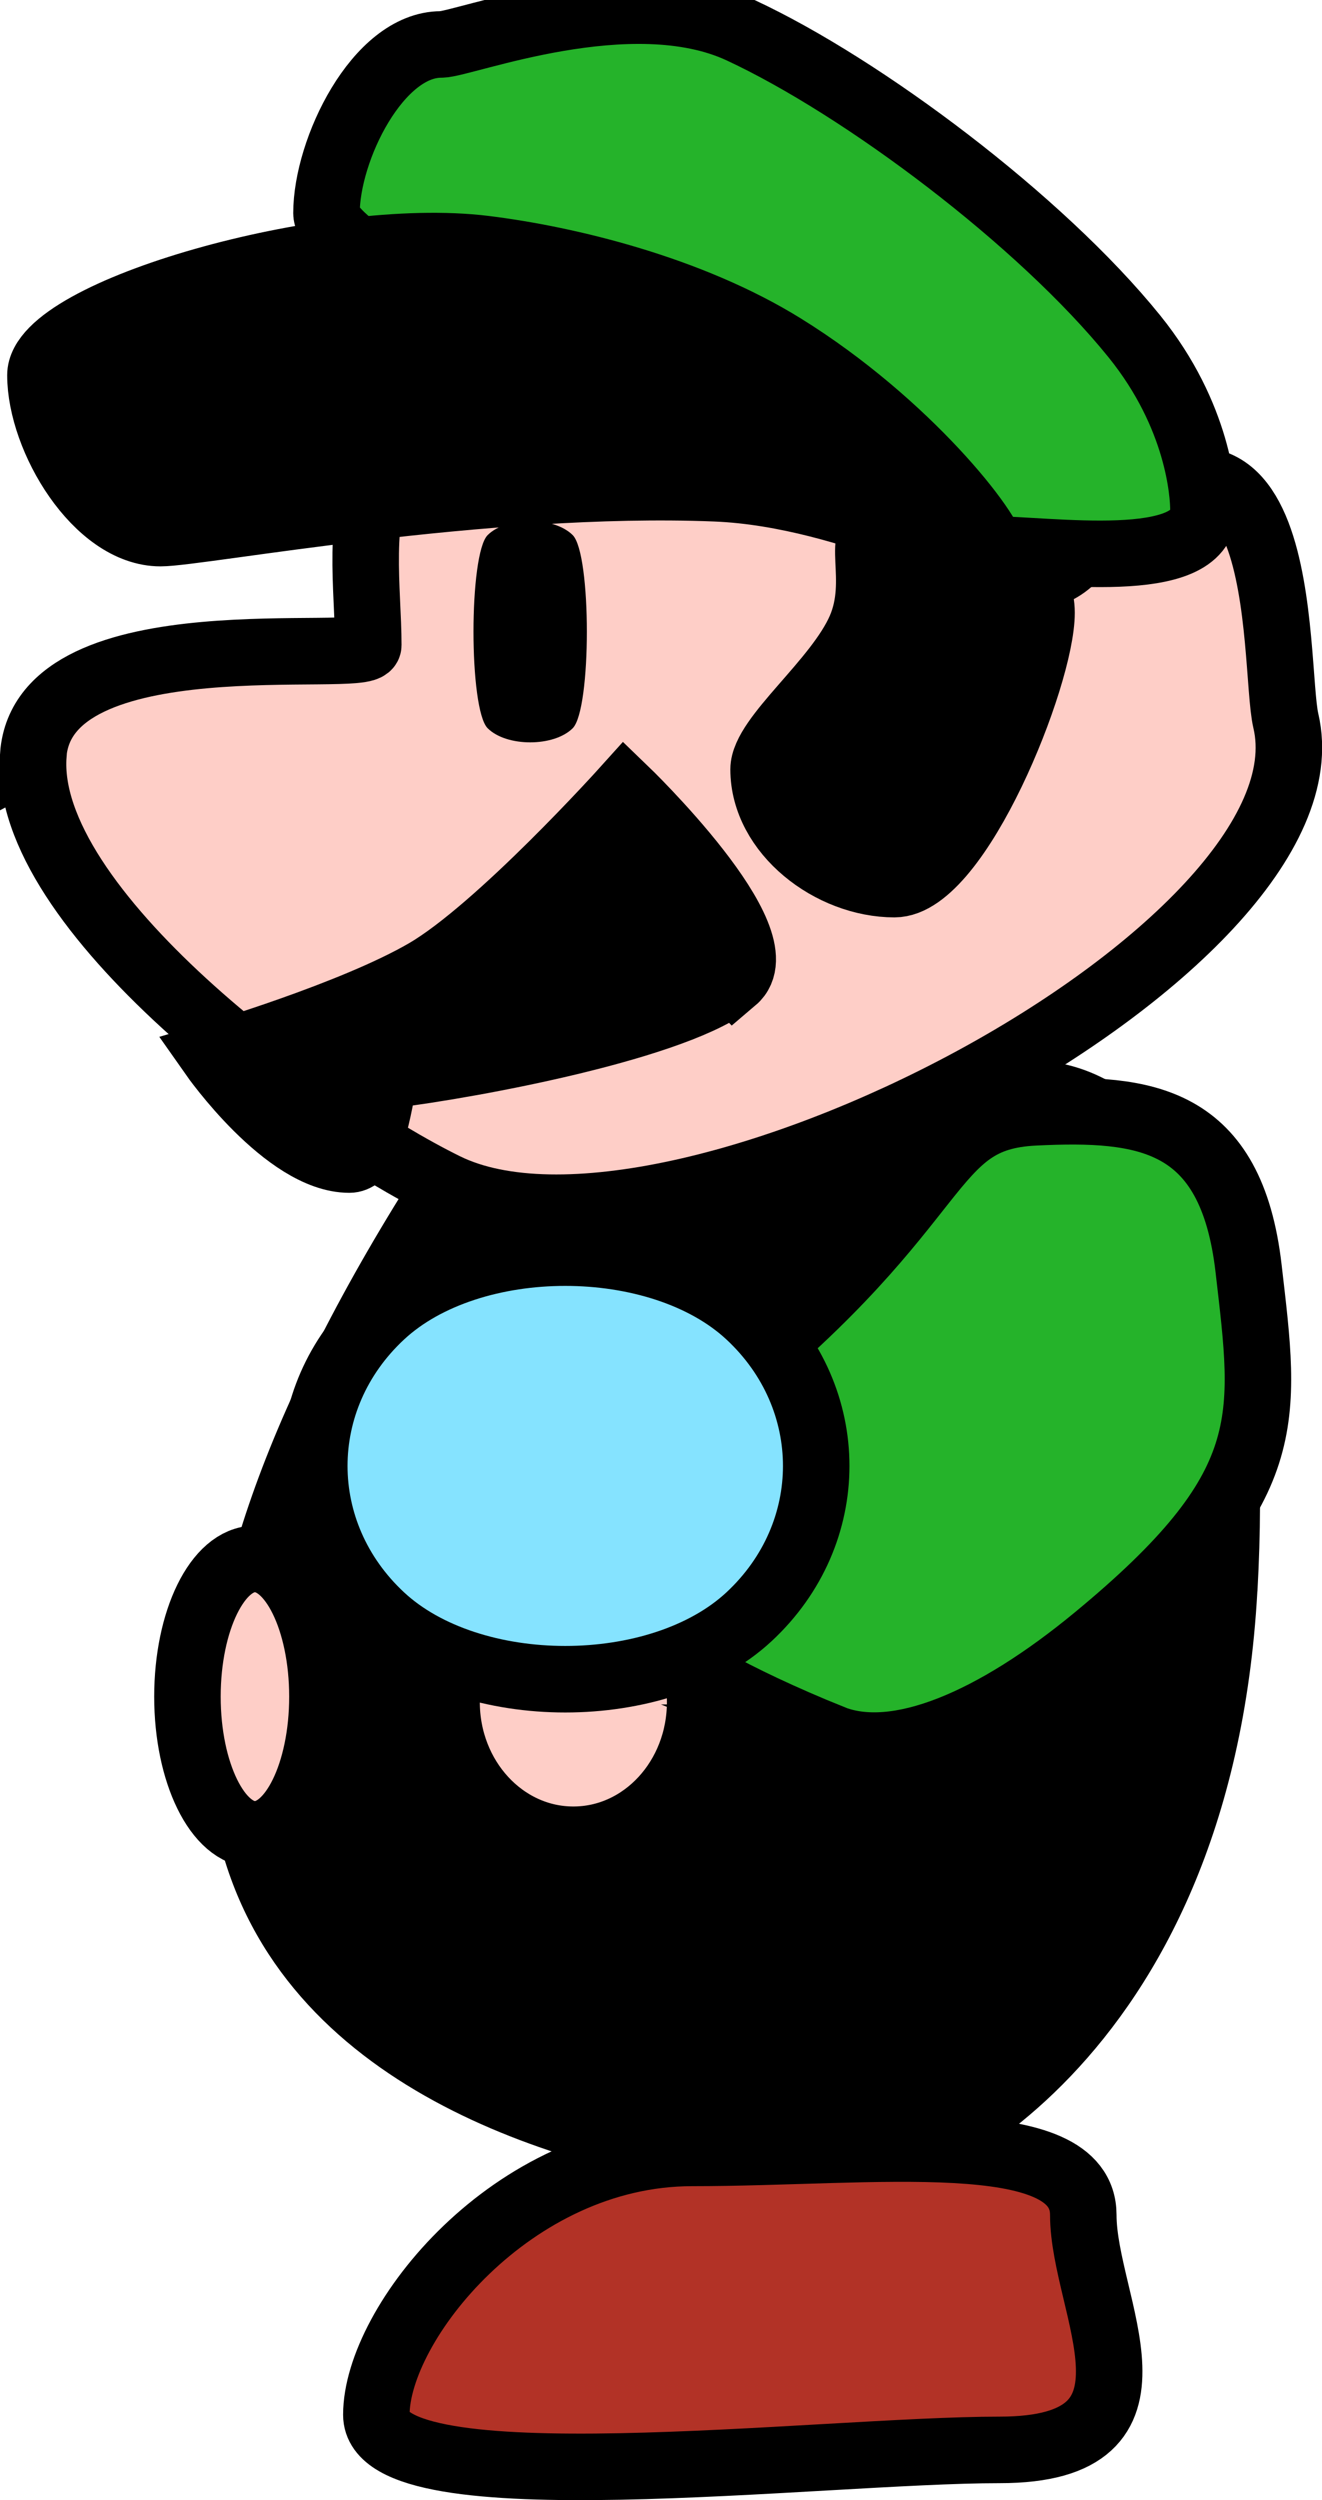 <svg version="1.1" xmlns="http://www.w3.org/2000/svg" xmlns:xlink="http://www.w3.org/1999/xlink" width="19.882" height="37.579" viewBox="0,0,19.882,37.579"><g transform="translate(-383.462,-303.693)"><g data-paper-data="{&quot;isPaintingLayer&quot;:true}" fill-rule="nonzero" stroke-width="1" stroke-linecap="butt" stroke-linejoin="miter" stroke-miterlimit="10" stroke-dasharray="" stroke-dashoffset="0" style="mix-blend-mode: normal"><path d="M402.372,327.612c-0.399,7.172 -5.074,9.192 -6.026,9.192c-0.953,0 -16.334,-0.448 -6.513,-15.685c0.565,-0.767 8.239,-1.481 9.192,-1.481c0.953,0 3.747,0.802 3.348,7.974z" fill="#000000" stroke="none"/><path d="M389.122,339.989c0,-1.367 2.036,-3.936 4.748,-3.936c2.712,0 5.884,-0.434 5.884,0.933c0,1.367 1.454,3.531 -1.258,3.531c-2.712,0 -9.374,0.84 -9.374,-0.528z" fill="#b23226" stroke="#000000"/><path d="M392.085,327.206c1.053,0 1.907,0.927 1.907,2.07c0,1.143 -0.854,2.07 -1.907,2.07c-1.053,0 -1.907,-0.927 -1.907,-2.07c0,-1.143 0.854,-2.07 1.907,-2.07z" fill="#fecec7" stroke="#000000"/><path d="M383.962,315.041c0.158,-2.104 5.039,-1.349 5.039,-1.651c0,-1.67 -0.743,-4.368 4.186,-4.163c1.994,0.083 5.042,4.264 6.427,2.849c3.303,-3.374 2.987,1.603 3.186,2.45c0.806,3.442 -9.224,8.679 -12.641,6.995c-2.046,-1.008 -6.369,-4.165 -6.195,-6.481z" fill="#fecec7" stroke="#000000"/><path d="M401.561,311.361c0,0.953 -2.314,0.588 -3.267,0.588c-0.953,0 -9.922,-4.1 -9.922,-5.052c0,-0.953 0.772,-2.536 1.725,-2.536c0.333,0 2.849,-0.983 4.503,-0.214c1.831,0.851 4.51,2.854 5.923,4.603c0.966,1.196 1.038,2.36 1.038,2.612z" fill="#25b32a" stroke="#000000"/><path d="M392.075,314.639c-0.284,0.283 -0.995,0.283 -1.279,0c-0.284,-0.283 -0.284,-2.619 0,-2.903c0.284,-0.283 0.995,-0.283 1.279,0c0.284,0.283 0.284,2.619 0,2.903z" fill="#000000" stroke="none"/><path d="M395.962,329.812c-5.935,-2.411 -3.311,-3.926 -1.604,-5.304c3.414,-2.756 3.003,-4.016 4.666,-4.096c1.663,-0.081 2.954,0.076 3.216,2.348c0.262,2.272 0.455,3.287 -2.303,5.56c-1.515,1.249 -2.989,1.893 -3.976,1.492z" fill="#25b32a" stroke="#000000"/><path d="M389.199,327.994c-1.347,-1.252 -1.347,-3.282 0,-4.534c1.347,-1.252 4.181,-1.252 5.528,0c1.347,1.252 1.347,3.282 0,4.534c-1.347,1.252 -4.181,1.252 -5.528,0z" fill="#85e3ff" stroke="#000000"/><path d="M394.499,318.423c-0.807,0.686 -3.853,1.267 -5.226,1.435c-0.081,0.01 -0.144,1.264 -0.557,1.264c-0.953,0 -2.049,-1.562 -2.049,-1.562c0,0 2.101,-0.62 3.197,-1.257c1.102,-0.641 2.992,-2.74 2.992,-2.74c0,0 2.351,2.261 1.644,2.861z" fill="#000000" stroke="#000000"/><path d="M398.395,312.011c0,0.36 -2.062,-0.894 -4.172,-0.979c-3.467,-0.139 -7.755,0.674 -8.347,0.674c-0.953,0 -1.806,-1.421 -1.806,-2.374c0,-0.953 4.319,-2.188 6.679,-1.897c1.258,0.155 3.09,0.6 4.493,1.469c1.862,1.153 3.153,2.806 3.153,3.106z" fill="#000000" stroke="#000000"/><path d="M399.126,312.904c0,0.953 -1.259,4.078 -2.212,4.078c-0.953,0 -1.968,-0.772 -1.968,-1.725c0,-0.484 1.113,-1.323 1.455,-2.111c0.331,-0.762 -0.118,-1.481 0.351,-1.481c0.953,0 2.374,0.285 2.374,1.238z" fill="#000000" stroke="#000000"/><path d="M387.296,327.125c0.56,0 1.015,0.927 1.015,2.07c0,1.143 -0.454,2.07 -1.015,2.07c-0.56,0 -1.015,-0.927 -1.015,-2.07c0,-1.143 0.454,-2.07 1.015,-2.07z" fill="#fecec7" stroke="#000000"/></g></g></svg>